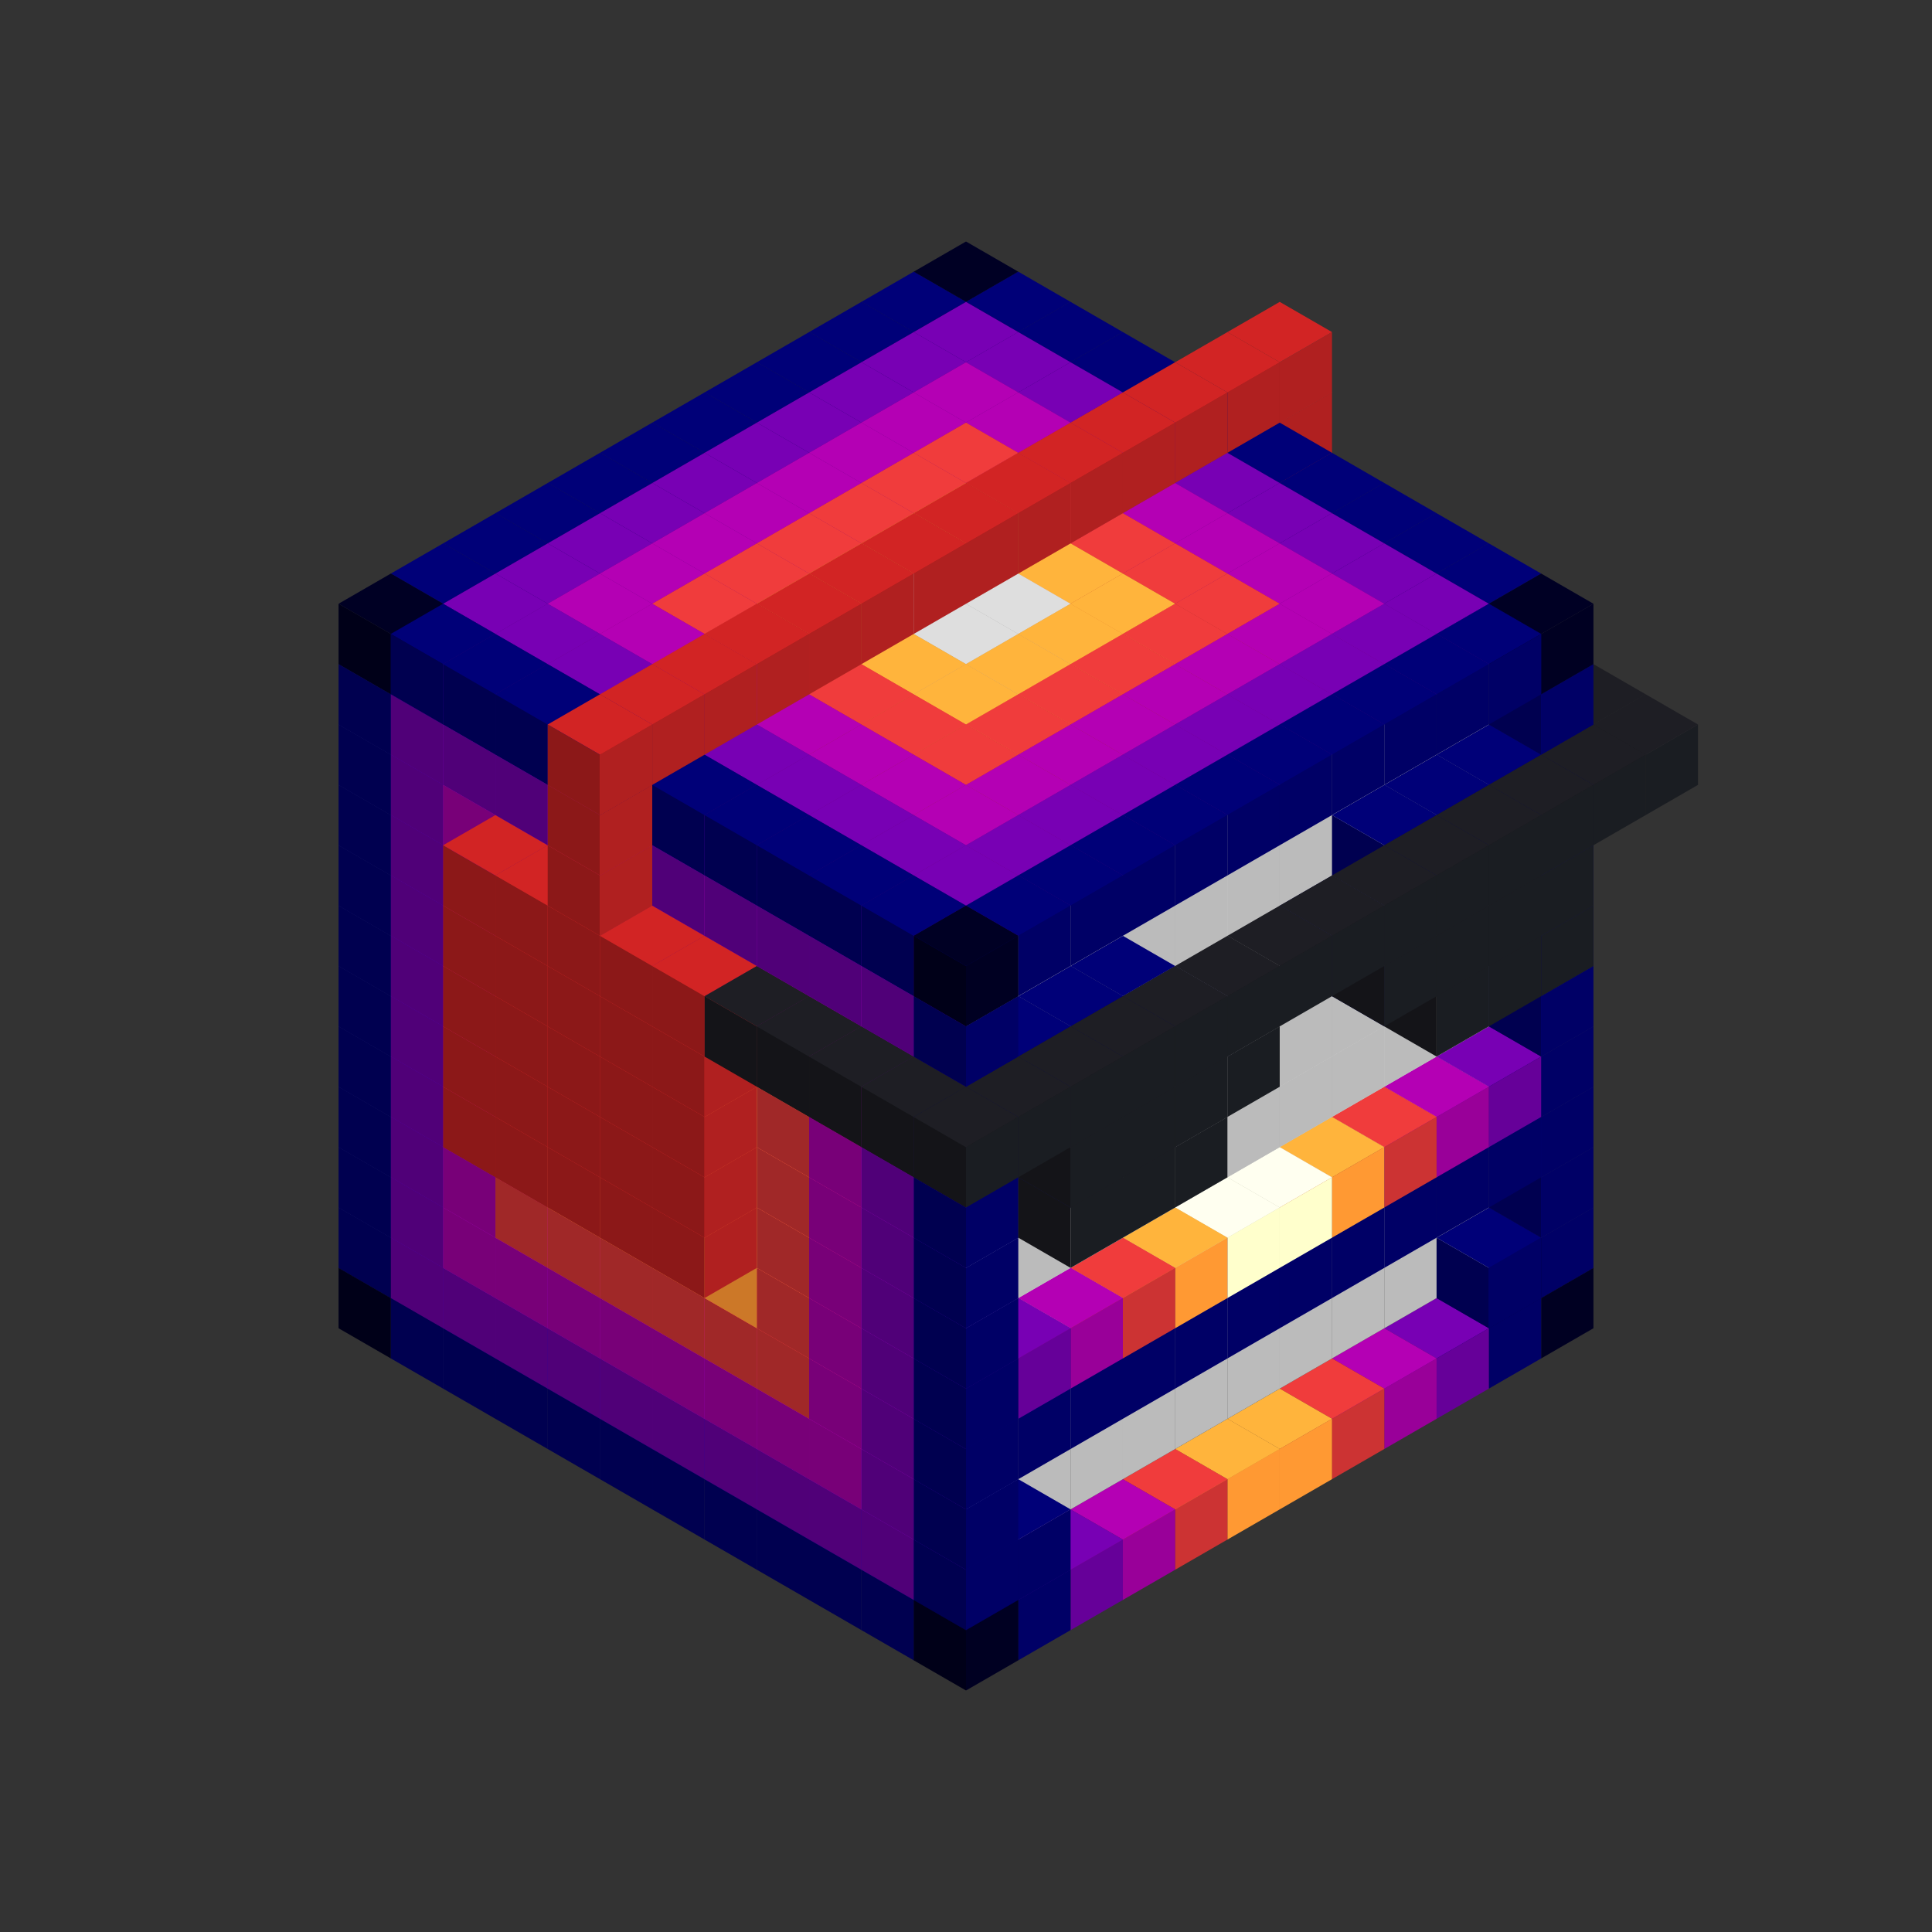 
<svg width='600' height='600' viewBox='4436371 5550000 3200000 3200000' xmlns='http://www.w3.org/2000/svg' xmlns:xlink='http://www.w3.org/1999/xlink'>
<rect x="4436371" y="5550000" width="3200000" height="3200000" fill="#333333" stroke="none"/>
<use xlink:href='#v-0x0000012c-4' transform='translate(983738,3600000)'/>
<use xlink:href='#v-0x0000012c-1' transform='translate(1070341,3650000)'/>
<use xlink:href='#v-0x0000012c-1' transform='translate(1156944,3700000)'/>
<use xlink:href='#v-0x0000012c-1' transform='translate(1243547,3750000)'/>
<use xlink:href='#v-0x0000012c-1' transform='translate(1330150,3800000)'/>
<use xlink:href='#v-0x0000012c-1' transform='translate(1416753,3850000)'/>
<use xlink:href='#v-0x0000012c-1' transform='translate(1503356,3900000)'/>
<use xlink:href='#v-0x0000012c-1' transform='translate(1589959,3950000)'/>
<use xlink:href='#v-0x0000012c-1' transform='translate(1676562,4000000)'/>
<use xlink:href='#v-0x0000012c-1' transform='translate(1763165,4050000)'/>
<use xlink:href='#v-0x0000012c-1' transform='translate(1849768,4100000)'/>
<use xlink:href='#v-0x0000012c-4' transform='translate(2889004,3600000)'/>
<use xlink:href='#v-0x0000012c-1' transform='translate(2802401,3650000)'/>
<use xlink:href='#v-0x0000012c-5' transform='translate(2715798,3700000)'/>
<use xlink:href='#v-0x0000012c-6' transform='translate(2629195,3750000)'/>
<use xlink:href='#v-0x0000012c-7' transform='translate(2542592,3800000)'/>
<use xlink:href='#v-0x0000012c-8' transform='translate(2455989,3850000)'/>
<use xlink:href='#v-0x0000012c-8' transform='translate(2369386,3900000)'/>
<use xlink:href='#v-0x0000012c-7' transform='translate(2282783,3950000)'/>
<use xlink:href='#v-0x0000012c-6' transform='translate(2196180,4000000)'/>
<use xlink:href='#v-0x0000012c-5' transform='translate(2109577,4050000)'/>
<use xlink:href='#v-0x0000012c-1' transform='translate(2022974,4100000)'/>
<use xlink:href='#v-0x0000012c-4' transform='translate(1936371,4150000)'/>
<use xlink:href='#v-0x0000012c-1' transform='translate(983738,3500000)'/>
<use xlink:href='#v-0x0000012c-5' transform='translate(1070341,3550000)'/>
<use xlink:href='#v-0x0000012c-5' transform='translate(1156944,3600000)'/>
<use xlink:href='#v-0x0000012c-5' transform='translate(1243547,3650000)'/>
<use xlink:href='#v-0x0000012c-5' transform='translate(1330150,3700000)'/>
<use xlink:href='#v-0x0000012c-5' transform='translate(1416753,3750000)'/>
<use xlink:href='#v-0x0000012c-5' transform='translate(1503356,3800000)'/>
<use xlink:href='#v-0x0000012c-5' transform='translate(1589959,3850000)'/>
<use xlink:href='#v-0x0000012c-5' transform='translate(1676562,3900000)'/>
<use xlink:href='#v-0x0000012c-5' transform='translate(1763165,3950000)'/>
<use xlink:href='#v-0x0000012c-2' transform='translate(2715798,3500000)'/>
<use xlink:href='#v-0x0000012c-2' transform='translate(2629195,3550000)'/>
<use xlink:href='#v-0x0000012c-2' transform='translate(2542592,3600000)'/>
<use xlink:href='#v-0x0000012c-2' transform='translate(2455989,3650000)'/>
<use xlink:href='#v-0x0000012c-2' transform='translate(2369386,3700000)'/>
<use xlink:href='#v-0x0000012c-2' transform='translate(2282783,3750000)'/>
<use xlink:href='#v-0x0000012c-2' transform='translate(2196180,3800000)'/>
<use xlink:href='#v-0x0000012c-2' transform='translate(2109577,3850000)'/>
<use xlink:href='#v-0x0000012c-2' transform='translate(2022974,3900000)'/>
<use xlink:href='#v-0x0000012c-2' transform='translate(1936371,3950000)'/>
<use xlink:href='#v-0x0000012c-5' transform='translate(1849768,4000000)'/>
<use xlink:href='#v-0x0000012c-1' transform='translate(2889004,3500000)'/>
<use xlink:href='#v-0x0000012c-1' transform='translate(2802401,3550000)'/>
<use xlink:href='#v-0x0000012c-1' transform='translate(2022974,4000000)'/>
<use xlink:href='#v-0x0000012c-1' transform='translate(1936371,4050000)'/>
<use xlink:href='#v-0x0000012c-1' transform='translate(983738,3400000)'/>
<use xlink:href='#v-0x0000012c-5' transform='translate(1070341,3450000)'/>
<use xlink:href='#v-0x0000012c-6' transform='translate(1156944,3500000)'/>
<use xlink:href='#v-0x0000012c-6' transform='translate(1243547,3550000)'/>
<use xlink:href='#v-0x0000012c-6' transform='translate(1330150,3600000)'/>
<use xlink:href='#v-0x0000012c-6' transform='translate(1416753,3650000)'/>
<use xlink:href='#v-0x0000012c-6' transform='translate(1503356,3700000)'/>
<use xlink:href='#v-0x0000012c-6' transform='translate(1589959,3750000)'/>
<use xlink:href='#v-0x0000012c-6' transform='translate(1676562,3800000)'/>
<use xlink:href='#v-0x0000012c-6' transform='translate(1763165,3850000)'/>
<use xlink:href='#v-0x0000012c-2' transform='translate(2715798,3400000)'/>
<use xlink:href='#v-0x0000012c-2' transform='translate(2629195,3450000)'/>
<use xlink:href='#v-0x0000012c-2' transform='translate(2542592,3500000)'/>
<use xlink:href='#v-0x0000012c-2' transform='translate(2455989,3550000)'/>
<use xlink:href='#v-0x0000012c-2' transform='translate(2369386,3600000)'/>
<use xlink:href='#v-0x0000012c-2' transform='translate(2282783,3650000)'/>
<use xlink:href='#v-0x0000012c-2' transform='translate(2196180,3700000)'/>
<use xlink:href='#v-0x0000012c-2' transform='translate(2109577,3750000)'/>
<use xlink:href='#v-0x0000012c-2' transform='translate(2022974,3800000)'/>
<use xlink:href='#v-0x0000012c-2' transform='translate(1936371,3850000)'/>
<use xlink:href='#v-0x0000012c-5' transform='translate(1849768,3900000)'/>
<use xlink:href='#v-0x0000012c-1' transform='translate(2889004,3400000)'/>
<use xlink:href='#v-0x0000012c-1' transform='translate(1936371,3950000)'/>
<use xlink:href='#v-0x0000012c-1' transform='translate(983738,3300000)'/>
<use xlink:href='#v-0x0000012c-5' transform='translate(1070341,3350000)'/>
<use xlink:href='#v-0x0000012c-6' transform='translate(1156944,3400000)'/>
<use xlink:href='#v-0x0000012c-7' transform='translate(1243547,3450000)'/>
<use xlink:href='#v-0x0000012c-7' transform='translate(1330150,3500000)'/>
<use xlink:href='#v-0x0000012c-7' transform='translate(1416753,3550000)'/>
<use xlink:href='#v-0x0000012c-7' transform='translate(1503356,3600000)'/>
<use xlink:href='#v-0x0000012c-7' transform='translate(1589959,3650000)'/>
<use xlink:href='#v-0x0000012c-7' transform='translate(1676562,3700000)'/>
<use xlink:href='#v-0x0000012c-6' transform='translate(1763165,3750000)'/>
<use xlink:href='#v-0x0000012c-2' transform='translate(2715798,3300000)'/>
<use xlink:href='#v-0x0000012c-2' transform='translate(2629195,3350000)'/>
<use xlink:href='#v-0x0000012c-2' transform='translate(2542592,3400000)'/>
<use xlink:href='#v-0x0000012c-2' transform='translate(2455989,3450000)'/>
<use xlink:href='#v-0x0000012c-2' transform='translate(2369386,3500000)'/>
<use xlink:href='#v-0x0000012c-2' transform='translate(2282783,3550000)'/>
<use xlink:href='#v-0x0000012c-2' transform='translate(2196180,3600000)'/>
<use xlink:href='#v-0x0000012c-2' transform='translate(2109577,3650000)'/>
<use xlink:href='#v-0x0000012c-2' transform='translate(2022974,3700000)'/>
<use xlink:href='#v-0x0000012c-2' transform='translate(1936371,3750000)'/>
<use xlink:href='#v-0x0000012c-5' transform='translate(1849768,3800000)'/>
<use xlink:href='#v-0x0000012c-1' transform='translate(2889004,3300000)'/>
<use xlink:href='#v-0x0000012c-1' transform='translate(2802401,3350000)'/>
<use xlink:href='#v-0x0000012c-1' transform='translate(2715798,3400000)'/>
<use xlink:href='#v-0x0000012c-1' transform='translate(2629195,3450000)'/>
<use xlink:href='#v-0x0000012c-1' transform='translate(2542592,3500000)'/>
<use xlink:href='#v-0x0000012c-1' transform='translate(2455989,3550000)'/>
<use xlink:href='#v-0x0000012c-1' transform='translate(2369386,3600000)'/>
<use xlink:href='#v-0x0000012c-1' transform='translate(2282783,3650000)'/>
<use xlink:href='#v-0x0000012c-1' transform='translate(2196180,3700000)'/>
<use xlink:href='#v-0x0000012c-1' transform='translate(2109577,3750000)'/>
<use xlink:href='#v-0x0000012c-1' transform='translate(2022974,3800000)'/>
<use xlink:href='#v-0x0000012c-1' transform='translate(1936371,3850000)'/>
<use xlink:href='#v-0x0000012c-1' transform='translate(983738,3200000)'/>
<use xlink:href='#v-0x0000012c-5' transform='translate(1070341,3250000)'/>
<use xlink:href='#v-0x0000012c-6' transform='translate(1156944,3300000)'/>
<use xlink:href='#v-0x0000012c-7' transform='translate(1243547,3350000)'/>
<use xlink:href='#v-0x0000012c-8' transform='translate(1330150,3400000)'/>
<use xlink:href='#v-0x0000012c-8' transform='translate(1416753,3450000)'/>
<use xlink:href='#v-0x0000012c-8' transform='translate(1503356,3500000)'/>
<use xlink:href='#v-0x0000012c-8' transform='translate(1589959,3550000)'/>
<use xlink:href='#v-0x0000012c-7' transform='translate(1676562,3600000)'/>
<use xlink:href='#v-0x0000012c-6' transform='translate(1763165,3650000)'/>
<use xlink:href='#v-0x0000012c-2' transform='translate(2715798,3200000)'/>
<use xlink:href='#v-0x0000012c-2' transform='translate(2629195,3250000)'/>
<use xlink:href='#v-0x0000012c-2' transform='translate(2542592,3300000)'/>
<use xlink:href='#v-0x0000012c-2' transform='translate(2455989,3350000)'/>
<use xlink:href='#v-0x0000012c-2' transform='translate(2369386,3400000)'/>
<use xlink:href='#v-0x0000012c-2' transform='translate(2282783,3450000)'/>
<use xlink:href='#v-0x0000012c-2' transform='translate(2196180,3500000)'/>
<use xlink:href='#v-0x0000012c-2' transform='translate(2109577,3550000)'/>
<use xlink:href='#v-0x0000012c-2' transform='translate(2022974,3600000)'/>
<use xlink:href='#v-0x0000012c-2' transform='translate(1936371,3650000)'/>
<use xlink:href='#v-0x0000012c-5' transform='translate(1849768,3700000)'/>
<use xlink:href='#v-0x0000012c-1' transform='translate(2889004,3200000)'/>
<use xlink:href='#v-0x0000012c-5' transform='translate(2802401,3250000)'/>
<use xlink:href='#v-0x0000012c-6' transform='translate(2715798,3300000)'/>
<use xlink:href='#v-0x0000012c-7' transform='translate(2629195,3350000)'/>
<use xlink:href='#v-0x0000012c-8' transform='translate(2542592,3400000)'/>
<use xlink:href='#v-0x0000012c-3' transform='translate(2455989,3450000)'/>
<use xlink:href='#v-0x0000012c-3' transform='translate(2369386,3500000)'/>
<use xlink:href='#v-0x0000012c-8' transform='translate(2282783,3550000)'/>
<use xlink:href='#v-0x0000012c-7' transform='translate(2196180,3600000)'/>
<use xlink:href='#v-0x0000012c-6' transform='translate(2109577,3650000)'/>
<use xlink:href='#v-0x0000012c-5' transform='translate(2022974,3700000)'/>
<use xlink:href='#v-0x0000012c-1' transform='translate(1936371,3750000)'/>
<use xlink:href='#v-0x0000012c-1' transform='translate(983738,3100000)'/>
<use xlink:href='#v-0x0000012c-5' transform='translate(1070341,3150000)'/>
<use xlink:href='#v-0x0000012c-6' transform='translate(1156944,3200000)'/>
<use xlink:href='#v-0x0000012c-10' transform='translate(2282783,2650000)'/>
<use xlink:href='#v-0x0000012c-7' transform='translate(1243547,3250000)'/>
<use xlink:href='#v-0x0000012c-10' transform='translate(1156944,3300000)'/>
<use xlink:href='#v-0x0000012c-10' transform='translate(2369386,2700000)'/>
<use xlink:href='#v-0x0000012c-8' transform='translate(1330150,3300000)'/>
<use xlink:href='#v-0x0000012c-10' transform='translate(1243547,3350000)'/>
<use xlink:href='#v-0x0000012c-10' transform='translate(2455989,2750000)'/>
<use xlink:href='#v-0x0000012c-2' transform='translate(1416753,3350000)'/>
<use xlink:href='#v-0x0000012c-10' transform='translate(1330150,3400000)'/>
<use xlink:href='#v-0x0000012c-10' transform='translate(2542592,2800000)'/>
<use xlink:href='#v-0x0000012c-2' transform='translate(1503356,3400000)'/>
<use xlink:href='#v-0x0000012c-10' transform='translate(1416753,3450000)'/>
<use xlink:href='#v-0x0000012c-10' transform='translate(2629195,2850000)'/>
<use xlink:href='#v-0x0000012c-8' transform='translate(1589959,3450000)'/>
<use xlink:href='#v-0x0000012c-10' transform='translate(1503356,3500000)'/>
<use xlink:href='#v-0x0000012c-7' transform='translate(1676562,3500000)'/>
<use xlink:href='#v-0x0000012c-6' transform='translate(1763165,3550000)'/>
<use xlink:href='#v-0x0000012c-2' transform='translate(2715798,3100000)'/>
<use xlink:href='#v-0x0000012c-2' transform='translate(2629195,3150000)'/>
<use xlink:href='#v-0x0000012c-2' transform='translate(2542592,3200000)'/>
<use xlink:href='#v-0x0000012c-2' transform='translate(2455989,3250000)'/>
<use xlink:href='#v-0x0000012c-2' transform='translate(2369386,3300000)'/>
<use xlink:href='#v-0x0000012c-2' transform='translate(2282783,3350000)'/>
<use xlink:href='#v-0x0000012c-2' transform='translate(2196180,3400000)'/>
<use xlink:href='#v-0x0000012c-2' transform='translate(2109577,3450000)'/>
<use xlink:href='#v-0x0000012c-2' transform='translate(2022974,3500000)'/>
<use xlink:href='#v-0x0000012c-2' transform='translate(1936371,3550000)'/>
<use xlink:href='#v-0x0000012c-5' transform='translate(1849768,3600000)'/>
<use xlink:href='#v-0x0000012c-1' transform='translate(2889004,3100000)'/>
<use xlink:href='#v-0x0000012c-1' transform='translate(1936371,3650000)'/>
<use xlink:href='#v-0x0000012c-1' transform='translate(983738,3000000)'/>
<use xlink:href='#v-0x0000012c-5' transform='translate(1070341,3050000)'/>
<use xlink:href='#v-0x0000012c-6' transform='translate(1156944,3100000)'/>
<use xlink:href='#v-0x0000012c-10' transform='translate(2282783,2550000)'/>
<use xlink:href='#v-0x0000012c-7' transform='translate(1243547,3150000)'/>
<use xlink:href='#v-0x0000012c-10' transform='translate(1156944,3200000)'/>
<use xlink:href='#v-0x0000012c-10' transform='translate(2369386,2600000)'/>
<use xlink:href='#v-0x0000012c-8' transform='translate(1330150,3200000)'/>
<use xlink:href='#v-0x0000012c-10' transform='translate(1243547,3250000)'/>
<use xlink:href='#v-0x0000012c-10' transform='translate(2455989,2650000)'/>
<use xlink:href='#v-0x0000012c-2' transform='translate(1416753,3250000)'/>
<use xlink:href='#v-0x0000012c-10' transform='translate(1330150,3300000)'/>
<use xlink:href='#v-0x0000012c-10' transform='translate(2542592,2700000)'/>
<use xlink:href='#v-0x0000012c-2' transform='translate(1503356,3300000)'/>
<use xlink:href='#v-0x0000012c-10' transform='translate(1416753,3350000)'/>
<use xlink:href='#v-0x0000012c-10' transform='translate(2629195,2750000)'/>
<use xlink:href='#v-0x0000012c-8' transform='translate(1589959,3350000)'/>
<use xlink:href='#v-0x0000012c-10' transform='translate(1503356,3400000)'/>
<use xlink:href='#v-0x0000012c-7' transform='translate(1676562,3400000)'/>
<use xlink:href='#v-0x0000012c-6' transform='translate(1763165,3450000)'/>
<use xlink:href='#v-0x0000012c-2' transform='translate(2715798,3000000)'/>
<use xlink:href='#v-0x0000012c-2' transform='translate(2629195,3050000)'/>
<use xlink:href='#v-0x0000012c-2' transform='translate(2542592,3100000)'/>
<use xlink:href='#v-0x0000012c-2' transform='translate(2455989,3150000)'/>
<use xlink:href='#v-0x0000012c-2' transform='translate(2369386,3200000)'/>
<use xlink:href='#v-0x0000012c-2' transform='translate(2282783,3250000)'/>
<use xlink:href='#v-0x0000012c-2' transform='translate(2196180,3300000)'/>
<use xlink:href='#v-0x0000012c-2' transform='translate(2109577,3350000)'/>
<use xlink:href='#v-0x0000012c-2' transform='translate(2022974,3400000)'/>
<use xlink:href='#v-0x0000012c-2' transform='translate(1936371,3450000)'/>
<use xlink:href='#v-0x0000012c-5' transform='translate(1849768,3500000)'/>
<use xlink:href='#v-0x0000012c-1' transform='translate(2889004,3000000)'/>
<use xlink:href='#v-0x0000012c-1' transform='translate(1936371,3550000)'/>
<use xlink:href='#v-0x0000012c-1' transform='translate(983738,2900000)'/>
<use xlink:href='#v-0x0000012c-5' transform='translate(1070341,2950000)'/>
<use xlink:href='#v-0x0000012c-6' transform='translate(1156944,3000000)'/>
<use xlink:href='#v-0x0000012c-10' transform='translate(2282783,2450000)'/>
<use xlink:href='#v-0x0000012c-7' transform='translate(1243547,3050000)'/>
<use xlink:href='#v-0x0000012c-10' transform='translate(1156944,3100000)'/>
<use xlink:href='#v-0x0000012c-10' transform='translate(2369386,2500000)'/>
<use xlink:href='#v-0x0000012c-8' transform='translate(1330150,3100000)'/>
<use xlink:href='#v-0x0000012c-10' transform='translate(1243547,3150000)'/>
<use xlink:href='#v-0x0000012c-10' transform='translate(2455989,2550000)'/>
<use xlink:href='#v-0x0000012c-8' transform='translate(1416753,3150000)'/>
<use xlink:href='#v-0x0000012c-10' transform='translate(1330150,3200000)'/>
<use xlink:href='#v-0x0000012c-10' transform='translate(2542592,2600000)'/>
<use xlink:href='#v-0x0000012c-8' transform='translate(1503356,3200000)'/>
<use xlink:href='#v-0x0000012c-10' transform='translate(1416753,3250000)'/>
<use xlink:href='#v-0x0000012c-10' transform='translate(2629195,2650000)'/>
<use xlink:href='#v-0x0000012c-8' transform='translate(1589959,3250000)'/>
<use xlink:href='#v-0x0000012c-10' transform='translate(1503356,3300000)'/>
<use xlink:href='#v-0x0000012c-7' transform='translate(1676562,3300000)'/>
<use xlink:href='#v-0x0000012c-6' transform='translate(1763165,3350000)'/>
<use xlink:href='#v-0x0000012c-2' transform='translate(2715798,2900000)'/>
<use xlink:href='#v-0x0000012c-2' transform='translate(2629195,2950000)'/>
<use xlink:href='#v-0x0000012c-2' transform='translate(2542592,3000000)'/>
<use xlink:href='#v-0x0000012c-2' transform='translate(2455989,3050000)'/>
<use xlink:href='#v-0x0000012c-2' transform='translate(2369386,3100000)'/>
<use xlink:href='#v-0x0000012c-2' transform='translate(2282783,3150000)'/>
<use xlink:href='#v-0x0000012c-2' transform='translate(2196180,3200000)'/>
<use xlink:href='#v-0x0000012c-2' transform='translate(2109577,3250000)'/>
<use xlink:href='#v-0x0000012c-2' transform='translate(2022974,3300000)'/>
<use xlink:href='#v-0x0000012c-2' transform='translate(1936371,3350000)'/>
<use xlink:href='#v-0x0000012c-5' transform='translate(1849768,3400000)'/>
<use xlink:href='#v-0x0000012c-1' transform='translate(2889004,2900000)'/>
<use xlink:href='#v-0x0000012c-1' transform='translate(2802401,2950000)'/>
<use xlink:href='#v-0x0000012c-1' transform='translate(2715798,3000000)'/>
<use xlink:href='#v-0x0000012c-1' transform='translate(2629195,3050000)'/>
<use xlink:href='#v-0x0000012c-1' transform='translate(2196180,3300000)'/>
<use xlink:href='#v-0x0000012c-1' transform='translate(2109577,3350000)'/>
<use xlink:href='#v-0x0000012c-1' transform='translate(2022974,3400000)'/>
<use xlink:href='#v-0x0000012c-1' transform='translate(1936371,3450000)'/>
<use xlink:href='#v-0x0000012c-9' transform='translate(2889004,3000000)'/>
<use xlink:href='#v-0x0000012c-9' transform='translate(2802401,3050000)'/>
<use xlink:href='#v-0x0000012c-9' transform='translate(2715798,3100000)'/>
<use xlink:href='#v-0x0000012c-9' transform='translate(2282783,3350000)'/>
<use xlink:href='#v-0x0000012c-9' transform='translate(2196180,3400000)'/>
<use xlink:href='#v-0x0000012c-9' transform='translate(2109577,3450000)'/>
<use xlink:href='#v-0x0000012c-1' transform='translate(983738,2800000)'/>
<use xlink:href='#v-0x0000012c-5' transform='translate(1070341,2850000)'/>
<use xlink:href='#v-0x0000012c-6' transform='translate(1156944,2900000)'/>
<use xlink:href='#v-0x0000012c-10' transform='translate(2282783,2350000)'/>
<use xlink:href='#v-0x0000012c-7' transform='translate(1243547,2950000)'/>
<use xlink:href='#v-0x0000012c-10' transform='translate(1156944,3000000)'/>
<use xlink:href='#v-0x0000012c-10' transform='translate(2369386,2400000)'/>
<use xlink:href='#v-0x0000012c-7' transform='translate(1330150,3000000)'/>
<use xlink:href='#v-0x0000012c-10' transform='translate(1243547,3050000)'/>
<use xlink:href='#v-0x0000012c-10' transform='translate(2455989,2450000)'/>
<use xlink:href='#v-0x0000012c-7' transform='translate(1416753,3050000)'/>
<use xlink:href='#v-0x0000012c-10' transform='translate(1330150,3100000)'/>
<use xlink:href='#v-0x0000012c-10' transform='translate(2542592,2500000)'/>
<use xlink:href='#v-0x0000012c-7' transform='translate(1503356,3100000)'/>
<use xlink:href='#v-0x0000012c-10' transform='translate(1416753,3150000)'/>
<use xlink:href='#v-0x0000012c-10' transform='translate(2629195,2550000)'/>
<use xlink:href='#v-0x0000012c-7' transform='translate(1589959,3150000)'/>
<use xlink:href='#v-0x0000012c-10' transform='translate(1503356,3200000)'/>
<use xlink:href='#v-0x0000012c-7' transform='translate(1676562,3200000)'/>
<use xlink:href='#v-0x0000012c-6' transform='translate(1763165,3250000)'/>
<use xlink:href='#v-0x0000012c-2' transform='translate(2715798,2800000)'/>
<use xlink:href='#v-0x0000012c-2' transform='translate(2629195,2850000)'/>
<use xlink:href='#v-0x0000012c-2' transform='translate(2542592,2900000)'/>
<use xlink:href='#v-0x0000012c-2' transform='translate(2455989,2950000)'/>
<use xlink:href='#v-0x0000012c-2' transform='translate(2369386,3000000)'/>
<use xlink:href='#v-0x0000012c-2' transform='translate(2282783,3050000)'/>
<use xlink:href='#v-0x0000012c-2' transform='translate(2196180,3100000)'/>
<use xlink:href='#v-0x0000012c-2' transform='translate(2109577,3150000)'/>
<use xlink:href='#v-0x0000012c-2' transform='translate(2022974,3200000)'/>
<use xlink:href='#v-0x0000012c-2' transform='translate(1936371,3250000)'/>
<use xlink:href='#v-0x0000012c-5' transform='translate(1849768,3300000)'/>
<use xlink:href='#v-0x0000012c-1' transform='translate(2889004,2800000)'/>
<use xlink:href='#v-0x0000012c-1' transform='translate(2802401,2850000)'/>
<use xlink:href='#v-0x0000012c-3' transform='translate(2715798,2900000)'/>
<use xlink:href='#v-0x0000012c-3' transform='translate(2629195,2950000)'/>
<use xlink:href='#v-0x0000012c-1' transform='translate(2542592,3000000)'/>
<use xlink:href='#v-0x0000012c-1' transform='translate(2282783,3150000)'/>
<use xlink:href='#v-0x0000012c-3' transform='translate(2196180,3200000)'/>
<use xlink:href='#v-0x0000012c-3' transform='translate(2109577,3250000)'/>
<use xlink:href='#v-0x0000012c-1' transform='translate(2022974,3300000)'/>
<use xlink:href='#v-0x0000012c-1' transform='translate(1936371,3350000)'/>
<use xlink:href='#v-0x0000012c-9' transform='translate(2889004,2900000)'/>
<use xlink:href='#v-0x0000012c-9' transform='translate(2802401,2950000)'/>
<use xlink:href='#v-0x0000012c-9' transform='translate(2715798,3000000)'/>
<use xlink:href='#v-0x0000012c-9' transform='translate(2629195,3050000)'/>
<use xlink:href='#v-0x0000012c-9' transform='translate(2369386,3200000)'/>
<use xlink:href='#v-0x0000012c-9' transform='translate(2282783,3250000)'/>
<use xlink:href='#v-0x0000012c-9' transform='translate(2196180,3300000)'/>
<use xlink:href='#v-0x0000012c-9' transform='translate(2109577,3350000)'/>
<use xlink:href='#v-0x0000012c-1' transform='translate(983738,2700000)'/>
<use xlink:href='#v-0x0000012c-5' transform='translate(1070341,2750000)'/>
<use xlink:href='#v-0x0000012c-6' transform='translate(1156944,2800000)'/>
<use xlink:href='#v-0x0000012c-10' transform='translate(2282783,2250000)'/>
<use xlink:href='#v-0x0000012c-6' transform='translate(1243547,2850000)'/>
<use xlink:href='#v-0x0000012c-10' transform='translate(1156944,2900000)'/>
<use xlink:href='#v-0x0000012c-10' transform='translate(2369386,2300000)'/>
<use xlink:href='#v-0x0000012c-6' transform='translate(1330150,2900000)'/>
<use xlink:href='#v-0x0000012c-10' transform='translate(1243547,2950000)'/>
<use xlink:href='#v-0x0000012c-10' transform='translate(2455989,2350000)'/>
<use xlink:href='#v-0x0000012c-6' transform='translate(1416753,2950000)'/>
<use xlink:href='#v-0x0000012c-10' transform='translate(1330150,3000000)'/>
<use xlink:href='#v-0x0000012c-10' transform='translate(2542592,2400000)'/>
<use xlink:href='#v-0x0000012c-6' transform='translate(1503356,3000000)'/>
<use xlink:href='#v-0x0000012c-10' transform='translate(1416753,3050000)'/>
<use xlink:href='#v-0x0000012c-10' transform='translate(2629195,2450000)'/>
<use xlink:href='#v-0x0000012c-6' transform='translate(1589959,3050000)'/>
<use xlink:href='#v-0x0000012c-10' transform='translate(1503356,3100000)'/>
<use xlink:href='#v-0x0000012c-9' transform='translate(2715798,2500000)'/>
<use xlink:href='#v-0x0000012c-6' transform='translate(1676562,3100000)'/>
<use xlink:href='#v-0x0000012c-9' transform='translate(1589959,3150000)'/>
<use xlink:href='#v-0x0000012c-9' transform='translate(2802401,2550000)'/>
<use xlink:href='#v-0x0000012c-6' transform='translate(1763165,3150000)'/>
<use xlink:href='#v-0x0000012c-9' transform='translate(1676562,3200000)'/>
<use xlink:href='#v-0x0000012c-9' transform='translate(2889004,2600000)'/>
<use xlink:href='#v-0x0000012c-2' transform='translate(2715798,2700000)'/>
<use xlink:href='#v-0x0000012c-2' transform='translate(2629195,2750000)'/>
<use xlink:href='#v-0x0000012c-2' transform='translate(2542592,2800000)'/>
<use xlink:href='#v-0x0000012c-2' transform='translate(2455989,2850000)'/>
<use xlink:href='#v-0x0000012c-2' transform='translate(2369386,2900000)'/>
<use xlink:href='#v-0x0000012c-2' transform='translate(2282783,2950000)'/>
<use xlink:href='#v-0x0000012c-2' transform='translate(2196180,3000000)'/>
<use xlink:href='#v-0x0000012c-2' transform='translate(2109577,3050000)'/>
<use xlink:href='#v-0x0000012c-2' transform='translate(2022974,3100000)'/>
<use xlink:href='#v-0x0000012c-2' transform='translate(1936371,3150000)'/>
<use xlink:href='#v-0x0000012c-5' transform='translate(1849768,3200000)'/>
<use xlink:href='#v-0x0000012c-9' transform='translate(1763165,3250000)'/>
<use xlink:href='#v-0x0000012c-9' transform='translate(2975607,2650000)'/>
<use xlink:href='#v-0x0000012c-1' transform='translate(2889004,2700000)'/>
<use xlink:href='#v-0x0000012c-1' transform='translate(2802401,2750000)'/>
<use xlink:href='#v-0x0000012c-1' transform='translate(2715798,2800000)'/>
<use xlink:href='#v-0x0000012c-1' transform='translate(2629195,2850000)'/>
<use xlink:href='#v-0x0000012c-1' transform='translate(2196180,3100000)'/>
<use xlink:href='#v-0x0000012c-1' transform='translate(2109577,3150000)'/>
<use xlink:href='#v-0x0000012c-1' transform='translate(2022974,3200000)'/>
<use xlink:href='#v-0x0000012c-1' transform='translate(1936371,3250000)'/>
<use xlink:href='#v-0x0000012c-9' transform='translate(1849768,3300000)'/>
<use xlink:href='#v-0x0000012c-9' transform='translate(3062210,2700000)'/>
<use xlink:href='#v-0x0000012c-9' transform='translate(2975607,2750000)'/>
<use xlink:href='#v-0x0000012c-9' transform='translate(2889004,2800000)'/>
<use xlink:href='#v-0x0000012c-9' transform='translate(2802401,2850000)'/>
<use xlink:href='#v-0x0000012c-9' transform='translate(2715798,2900000)'/>
<use xlink:href='#v-0x0000012c-9' transform='translate(2629195,2950000)'/>
<use xlink:href='#v-0x0000012c-9' transform='translate(2542592,3000000)'/>
<use xlink:href='#v-0x0000012c-9' transform='translate(2455989,3050000)'/>
<use xlink:href='#v-0x0000012c-9' transform='translate(2369386,3100000)'/>
<use xlink:href='#v-0x0000012c-9' transform='translate(2282783,3150000)'/>
<use xlink:href='#v-0x0000012c-9' transform='translate(2196180,3200000)'/>
<use xlink:href='#v-0x0000012c-9' transform='translate(2109577,3250000)'/>
<use xlink:href='#v-0x0000012c-9' transform='translate(2022974,3300000)'/>
<use xlink:href='#v-0x0000012c-9' transform='translate(1936371,3350000)'/>
<use xlink:href='#v-0x0000012c-1' transform='translate(983738,2600000)'/>
<use xlink:href='#v-0x0000012c-5' transform='translate(1070341,2650000)'/>
<use xlink:href='#v-0x0000012c-5' transform='translate(1156944,2700000)'/>
<use xlink:href='#v-0x0000012c-5' transform='translate(1243547,2750000)'/>
<use xlink:href='#v-0x0000012c-5' transform='translate(1330150,2800000)'/>
<use xlink:href='#v-0x0000012c-10' transform='translate(2455989,2250000)'/>
<use xlink:href='#v-0x0000012c-5' transform='translate(1416753,2850000)'/>
<use xlink:href='#v-0x0000012c-10' transform='translate(1330150,2900000)'/>
<use xlink:href='#v-0x0000012c-5' transform='translate(1503356,2900000)'/>
<use xlink:href='#v-0x0000012c-5' transform='translate(1589959,2950000)'/>
<use xlink:href='#v-0x0000012c-5' transform='translate(1676562,3000000)'/>
<use xlink:href='#v-0x0000012c-5' transform='translate(1763165,3050000)'/>
<use xlink:href='#v-0x0000012c-2' transform='translate(2715798,2600000)'/>
<use xlink:href='#v-0x0000012c-2' transform='translate(2629195,2650000)'/>
<use xlink:href='#v-0x0000012c-2' transform='translate(2542592,2700000)'/>
<use xlink:href='#v-0x0000012c-2' transform='translate(2455989,2750000)'/>
<use xlink:href='#v-0x0000012c-2' transform='translate(2369386,2800000)'/>
<use xlink:href='#v-0x0000012c-2' transform='translate(2282783,2850000)'/>
<use xlink:href='#v-0x0000012c-2' transform='translate(2196180,2900000)'/>
<use xlink:href='#v-0x0000012c-2' transform='translate(2109577,2950000)'/>
<use xlink:href='#v-0x0000012c-2' transform='translate(2022974,3000000)'/>
<use xlink:href='#v-0x0000012c-2' transform='translate(1936371,3050000)'/>
<use xlink:href='#v-0x0000012c-5' transform='translate(1849768,3100000)'/>
<use xlink:href='#v-0x0000012c-1' transform='translate(2889004,2600000)'/>
<use xlink:href='#v-0x0000012c-1' transform='translate(1936371,3150000)'/>
<use xlink:href='#v-0x0000012c-4' transform='translate(1936371,1950000)'/>
<use xlink:href='#v-0x0000012c-1' transform='translate(1849768,2000000)'/>
<use xlink:href='#v-0x0000012c-1' transform='translate(1763165,2050000)'/>
<use xlink:href='#v-0x0000012c-1' transform='translate(1676562,2100000)'/>
<use xlink:href='#v-0x0000012c-1' transform='translate(1589959,2150000)'/>
<use xlink:href='#v-0x0000012c-1' transform='translate(1503356,2200000)'/>
<use xlink:href='#v-0x0000012c-1' transform='translate(1416753,2250000)'/>
<use xlink:href='#v-0x0000012c-1' transform='translate(1330150,2300000)'/>
<use xlink:href='#v-0x0000012c-1' transform='translate(1243547,2350000)'/>
<use xlink:href='#v-0x0000012c-1' transform='translate(1156944,2400000)'/>
<use xlink:href='#v-0x0000012c-1' transform='translate(1070341,2450000)'/>
<use xlink:href='#v-0x0000012c-4' transform='translate(983738,2500000)'/>
<use xlink:href='#v-0x0000012c-1' transform='translate(2022974,2000000)'/>
<use xlink:href='#v-0x0000012c-5' transform='translate(1936371,2050000)'/>
<use xlink:href='#v-0x0000012c-5' transform='translate(1849768,2100000)'/>
<use xlink:href='#v-0x0000012c-5' transform='translate(1763165,2150000)'/>
<use xlink:href='#v-0x0000012c-5' transform='translate(1676562,2200000)'/>
<use xlink:href='#v-0x0000012c-5' transform='translate(1589959,2250000)'/>
<use xlink:href='#v-0x0000012c-5' transform='translate(1503356,2300000)'/>
<use xlink:href='#v-0x0000012c-5' transform='translate(1416753,2350000)'/>
<use xlink:href='#v-0x0000012c-5' transform='translate(1330150,2400000)'/>
<use xlink:href='#v-0x0000012c-5' transform='translate(1243547,2450000)'/>
<use xlink:href='#v-0x0000012c-5' transform='translate(1156944,2500000)'/>
<use xlink:href='#v-0x0000012c-1' transform='translate(1070341,2550000)'/>
<use xlink:href='#v-0x0000012c-1' transform='translate(2109577,2050000)'/>
<use xlink:href='#v-0x0000012c-5' transform='translate(2022974,2100000)'/>
<use xlink:href='#v-0x0000012c-6' transform='translate(1936371,2150000)'/>
<use xlink:href='#v-0x0000012c-6' transform='translate(1849768,2200000)'/>
<use xlink:href='#v-0x0000012c-6' transform='translate(1763165,2250000)'/>
<use xlink:href='#v-0x0000012c-6' transform='translate(1676562,2300000)'/>
<use xlink:href='#v-0x0000012c-6' transform='translate(1589959,2350000)'/>
<use xlink:href='#v-0x0000012c-6' transform='translate(1503356,2400000)'/>
<use xlink:href='#v-0x0000012c-6' transform='translate(1416753,2450000)'/>
<use xlink:href='#v-0x0000012c-6' transform='translate(1330150,2500000)'/>
<use xlink:href='#v-0x0000012c-5' transform='translate(1243547,2550000)'/>
<use xlink:href='#v-0x0000012c-1' transform='translate(1156944,2600000)'/>
<use xlink:href='#v-0x0000012c-1' transform='translate(2196180,2100000)'/>
<use xlink:href='#v-0x0000012c-5' transform='translate(2109577,2150000)'/>
<use xlink:href='#v-0x0000012c-6' transform='translate(2022974,2200000)'/>
<use xlink:href='#v-0x0000012c-7' transform='translate(1936371,2250000)'/>
<use xlink:href='#v-0x0000012c-7' transform='translate(1849768,2300000)'/>
<use xlink:href='#v-0x0000012c-7' transform='translate(1763165,2350000)'/>
<use xlink:href='#v-0x0000012c-7' transform='translate(1676562,2400000)'/>
<use xlink:href='#v-0x0000012c-7' transform='translate(1589959,2450000)'/>
<use xlink:href='#v-0x0000012c-7' transform='translate(1503356,2500000)'/>
<use xlink:href='#v-0x0000012c-6' transform='translate(1416753,2550000)'/>
<use xlink:href='#v-0x0000012c-5' transform='translate(1330150,2600000)'/>
<use xlink:href='#v-0x0000012c-1' transform='translate(1243547,2650000)'/>
<use xlink:href='#v-0x0000012c-1' transform='translate(2282783,2150000)'/>
<use xlink:href='#v-0x0000012c-5' transform='translate(2196180,2200000)'/>
<use xlink:href='#v-0x0000012c-6' transform='translate(2109577,2250000)'/>
<use xlink:href='#v-0x0000012c-7' transform='translate(2022974,2300000)'/>
<use xlink:href='#v-0x0000012c-8' transform='translate(1936371,2350000)'/>
<use xlink:href='#v-0x0000012c-8' transform='translate(1849768,2400000)'/>
<use xlink:href='#v-0x0000012c-8' transform='translate(1763165,2450000)'/>
<use xlink:href='#v-0x0000012c-8' transform='translate(1676562,2500000)'/>
<use xlink:href='#v-0x0000012c-7' transform='translate(1589959,2550000)'/>
<use xlink:href='#v-0x0000012c-6' transform='translate(1503356,2600000)'/>
<use xlink:href='#v-0x0000012c-5' transform='translate(1416753,2650000)'/>
<use xlink:href='#v-0x0000012c-1' transform='translate(1330150,2700000)'/>
<use xlink:href='#v-0x0000012c-10' transform='translate(2455989,2150000)'/>
<use xlink:href='#v-0x0000012c-1' transform='translate(2369386,2200000)'/>
<use xlink:href='#v-0x0000012c-5' transform='translate(2282783,2250000)'/>
<use xlink:href='#v-0x0000012c-6' transform='translate(2196180,2300000)'/>
<use xlink:href='#v-0x0000012c-7' transform='translate(2109577,2350000)'/>
<use xlink:href='#v-0x0000012c-8' transform='translate(2022974,2400000)'/>
<use xlink:href='#v-0x0000012c-2' transform='translate(1936371,2450000)'/>
<use xlink:href='#v-0x0000012c-2' transform='translate(1849768,2500000)'/>
<use xlink:href='#v-0x0000012c-8' transform='translate(1763165,2550000)'/>
<use xlink:href='#v-0x0000012c-7' transform='translate(1676562,2600000)'/>
<use xlink:href='#v-0x0000012c-6' transform='translate(1589959,2650000)'/>
<use xlink:href='#v-0x0000012c-5' transform='translate(1503356,2700000)'/>
<use xlink:href='#v-0x0000012c-1' transform='translate(1416753,2750000)'/>
<use xlink:href='#v-0x0000012c-10' transform='translate(1330150,2800000)'/>
<use xlink:href='#v-0x0000012c-1' transform='translate(2455989,2250000)'/>
<use xlink:href='#v-0x0000012c-5' transform='translate(2369386,2300000)'/>
<use xlink:href='#v-0x0000012c-6' transform='translate(2282783,2350000)'/>
<use xlink:href='#v-0x0000012c-7' transform='translate(2196180,2400000)'/>
<use xlink:href='#v-0x0000012c-8' transform='translate(2109577,2450000)'/>
<use xlink:href='#v-0x0000012c-2' transform='translate(2022974,2500000)'/>
<use xlink:href='#v-0x0000012c-2' transform='translate(1936371,2550000)'/>
<use xlink:href='#v-0x0000012c-8' transform='translate(1849768,2600000)'/>
<use xlink:href='#v-0x0000012c-7' transform='translate(1763165,2650000)'/>
<use xlink:href='#v-0x0000012c-6' transform='translate(1676562,2700000)'/>
<use xlink:href='#v-0x0000012c-5' transform='translate(1589959,2750000)'/>
<use xlink:href='#v-0x0000012c-1' transform='translate(1503356,2800000)'/>
<use xlink:href='#v-0x0000012c-1' transform='translate(2542592,2300000)'/>
<use xlink:href='#v-0x0000012c-5' transform='translate(2455989,2350000)'/>
<use xlink:href='#v-0x0000012c-6' transform='translate(2369386,2400000)'/>
<use xlink:href='#v-0x0000012c-7' transform='translate(2282783,2450000)'/>
<use xlink:href='#v-0x0000012c-8' transform='translate(2196180,2500000)'/>
<use xlink:href='#v-0x0000012c-8' transform='translate(2109577,2550000)'/>
<use xlink:href='#v-0x0000012c-8' transform='translate(2022974,2600000)'/>
<use xlink:href='#v-0x0000012c-8' transform='translate(1936371,2650000)'/>
<use xlink:href='#v-0x0000012c-7' transform='translate(1849768,2700000)'/>
<use xlink:href='#v-0x0000012c-6' transform='translate(1763165,2750000)'/>
<use xlink:href='#v-0x0000012c-5' transform='translate(1676562,2800000)'/>
<use xlink:href='#v-0x0000012c-1' transform='translate(1589959,2850000)'/>
<use xlink:href='#v-0x0000012c-1' transform='translate(2629195,2350000)'/>
<use xlink:href='#v-0x0000012c-5' transform='translate(2542592,2400000)'/>
<use xlink:href='#v-0x0000012c-6' transform='translate(2455989,2450000)'/>
<use xlink:href='#v-0x0000012c-7' transform='translate(2369386,2500000)'/>
<use xlink:href='#v-0x0000012c-7' transform='translate(2282783,2550000)'/>
<use xlink:href='#v-0x0000012c-7' transform='translate(2196180,2600000)'/>
<use xlink:href='#v-0x0000012c-7' transform='translate(2109577,2650000)'/>
<use xlink:href='#v-0x0000012c-7' transform='translate(2022974,2700000)'/>
<use xlink:href='#v-0x0000012c-7' transform='translate(1936371,2750000)'/>
<use xlink:href='#v-0x0000012c-6' transform='translate(1849768,2800000)'/>
<use xlink:href='#v-0x0000012c-5' transform='translate(1763165,2850000)'/>
<use xlink:href='#v-0x0000012c-1' transform='translate(1676562,2900000)'/>
<use xlink:href='#v-0x0000012c-1' transform='translate(2715798,2400000)'/>
<use xlink:href='#v-0x0000012c-5' transform='translate(2629195,2450000)'/>
<use xlink:href='#v-0x0000012c-6' transform='translate(2542592,2500000)'/>
<use xlink:href='#v-0x0000012c-6' transform='translate(2455989,2550000)'/>
<use xlink:href='#v-0x0000012c-6' transform='translate(2369386,2600000)'/>
<use xlink:href='#v-0x0000012c-6' transform='translate(2282783,2650000)'/>
<use xlink:href='#v-0x0000012c-6' transform='translate(2196180,2700000)'/>
<use xlink:href='#v-0x0000012c-6' transform='translate(2109577,2750000)'/>
<use xlink:href='#v-0x0000012c-6' transform='translate(2022974,2800000)'/>
<use xlink:href='#v-0x0000012c-6' transform='translate(1936371,2850000)'/>
<use xlink:href='#v-0x0000012c-5' transform='translate(1849768,2900000)'/>
<use xlink:href='#v-0x0000012c-1' transform='translate(1763165,2950000)'/>
<use xlink:href='#v-0x0000012c-1' transform='translate(2802401,2450000)'/>
<use xlink:href='#v-0x0000012c-5' transform='translate(2715798,2500000)'/>
<use xlink:href='#v-0x0000012c-5' transform='translate(2629195,2550000)'/>
<use xlink:href='#v-0x0000012c-5' transform='translate(2542592,2600000)'/>
<use xlink:href='#v-0x0000012c-5' transform='translate(2455989,2650000)'/>
<use xlink:href='#v-0x0000012c-5' transform='translate(2369386,2700000)'/>
<use xlink:href='#v-0x0000012c-5' transform='translate(2282783,2750000)'/>
<use xlink:href='#v-0x0000012c-5' transform='translate(2196180,2800000)'/>
<use xlink:href='#v-0x0000012c-5' transform='translate(2109577,2850000)'/>
<use xlink:href='#v-0x0000012c-5' transform='translate(2022974,2900000)'/>
<use xlink:href='#v-0x0000012c-5' transform='translate(1936371,2950000)'/>
<use xlink:href='#v-0x0000012c-1' transform='translate(1849768,3000000)'/>
<use xlink:href='#v-0x0000012c-4' transform='translate(2889004,2500000)'/>
<use xlink:href='#v-0x0000012c-1' transform='translate(2802401,2550000)'/>
<use xlink:href='#v-0x0000012c-1' transform='translate(2715798,2600000)'/>
<use xlink:href='#v-0x0000012c-1' transform='translate(2629195,2650000)'/>
<use xlink:href='#v-0x0000012c-1' transform='translate(2542592,2700000)'/>
<use xlink:href='#v-0x0000012c-1' transform='translate(2455989,2750000)'/>
<use xlink:href='#v-0x0000012c-1' transform='translate(2369386,2800000)'/>
<use xlink:href='#v-0x0000012c-1' transform='translate(2282783,2850000)'/>
<use xlink:href='#v-0x0000012c-1' transform='translate(2196180,2900000)'/>
<use xlink:href='#v-0x0000012c-1' transform='translate(2109577,2950000)'/>
<use xlink:href='#v-0x0000012c-1' transform='translate(2022974,3000000)'/>
<use xlink:href='#v-0x0000012c-4' transform='translate(1936371,3050000)'/>
<use xlink:href='#v-0x0000012c-10' transform='translate(2455989,2050000)'/>
<use xlink:href='#v-0x0000012c-10' transform='translate(2369386,2100000)'/>
<use xlink:href='#v-0x0000012c-10' transform='translate(2282783,2150000)'/>
<use xlink:href='#v-0x0000012c-10' transform='translate(2196180,2200000)'/>
<use xlink:href='#v-0x0000012c-10' transform='translate(2109577,2250000)'/>
<use xlink:href='#v-0x0000012c-10' transform='translate(2022974,2300000)'/>
<use xlink:href='#v-0x0000012c-10' transform='translate(1936371,2350000)'/>
<use xlink:href='#v-0x0000012c-10' transform='translate(1849768,2400000)'/>
<use xlink:href='#v-0x0000012c-10' transform='translate(1763165,2450000)'/>
<use xlink:href='#v-0x0000012c-10' transform='translate(1676562,2500000)'/>
<use xlink:href='#v-0x0000012c-10' transform='translate(1589959,2550000)'/>
<use xlink:href='#v-0x0000012c-10' transform='translate(1503356,2600000)'/>
<use xlink:href='#v-0x0000012c-10' transform='translate(1416753,2650000)'/>
<use xlink:href='#v-0x0000012c-10' transform='translate(1330150,2700000)'/>
<defs>
<g id='v-0x0000012c-1'>
<polygon points='4100000,4100000 4100000,4200000 4013397,4150000 4013397,4050000' fill='#000050'/>
<polygon points='4100000,4100000 4100000,4200000 4186602,4150000 4186602,4050000' fill='#000066'/>
<polygon points='4100000,4100000 4013397,4050000 4100000,4000000 4186602,4050000' fill='#000078'/>
</g>
<g id='v-0x0000012c-2'>
<polygon points='4100000,4100000 4100000,4200000 4013397,4150000 4013397,4050000' fill='#949494'/>
<polygon points='4100000,4100000 4100000,4200000 4186602,4150000 4186602,4050000' fill='#bbbbbb'/>
<polygon points='4100000,4100000 4013397,4050000 4100000,4000000 4186602,4050000' fill='#dedede'/>
</g>
<g id='v-0x0000012c-3'>
<polygon points='4100000,4100000 4100000,4200000 4013397,4150000 4013397,4050000' fill='#cccca0'/>
<polygon points='4100000,4100000 4100000,4200000 4186602,4150000 4186602,4050000' fill='#ffffcc'/>
<polygon points='4100000,4100000 4013397,4050000 4100000,4000000 4186602,4050000' fill='#fffff0'/>
</g>
<g id='v-0x0000012c-4'>
<polygon points='4100000,4100000 4100000,4200000 4013397,4150000 4013397,4050000' fill='#000018'/>
<polygon points='4100000,4100000 4100000,4200000 4186602,4150000 4186602,4050000' fill='#000022'/>
<polygon points='4100000,4100000 4013397,4050000 4100000,4000000 4186602,4050000' fill='#000024'/>
</g>
<g id='v-0x0000012c-5'>
<polygon points='4100000,4100000 4100000,4200000 4013397,4150000 4013397,4050000' fill='#500078'/>
<polygon points='4100000,4100000 4100000,4200000 4186602,4150000 4186602,4050000' fill='#660099'/>
<polygon points='4100000,4100000 4013397,4050000 4100000,4000000 4186602,4050000' fill='#7800b4'/>
</g>
<g id='v-0x0000012c-6'>
<polygon points='4100000,4100000 4100000,4200000 4013397,4150000 4013397,4050000' fill='#780078'/>
<polygon points='4100000,4100000 4100000,4200000 4186602,4150000 4186602,4050000' fill='#990099'/>
<polygon points='4100000,4100000 4013397,4050000 4100000,4000000 4186602,4050000' fill='#b400b4'/>
</g>
<g id='v-0x0000012c-7'>
<polygon points='4100000,4100000 4100000,4200000 4013397,4150000 4013397,4050000' fill='#a02828'/>
<polygon points='4100000,4100000 4100000,4200000 4186602,4150000 4186602,4050000' fill='#cc3333'/>
<polygon points='4100000,4100000 4013397,4050000 4100000,4000000 4186602,4050000' fill='#f03c3c'/>
</g>
<g id='v-0x0000012c-8'>
<polygon points='4100000,4100000 4100000,4200000 4013397,4150000 4013397,4050000' fill='#cc7828'/>
<polygon points='4100000,4100000 4100000,4200000 4186602,4150000 4186602,4050000' fill='#ff9933'/>
<polygon points='4100000,4100000 4013397,4050000 4100000,4000000 4186602,4050000' fill='#ffb43c'/>
</g>
<g id='v-0x0000012c-9'>
<polygon points='4100000,4100000 4100000,4200000 4013397,4150000 4013397,4050000' fill='#141418'/>
<polygon points='4100000,4100000 4100000,4200000 4186602,4150000 4186602,4050000' fill='#1a1d22'/>
<polygon points='4100000,4100000 4013397,4050000 4100000,4000000 4186602,4050000' fill='#1e1e24'/>
</g>
<g id='v-0x0000012c-10'>
<polygon points='4100000,4100000 4100000,4200000 4013397,4150000 4013397,4050000' fill='#8c1818'/>
<polygon points='4100000,4100000 4100000,4200000 4186602,4150000 4186602,4050000' fill='#b02020'/>
<polygon points='4100000,4100000 4013397,4050000 4100000,4000000 4186602,4050000' fill='#d22424'/>
</g>
</defs>
</svg>
